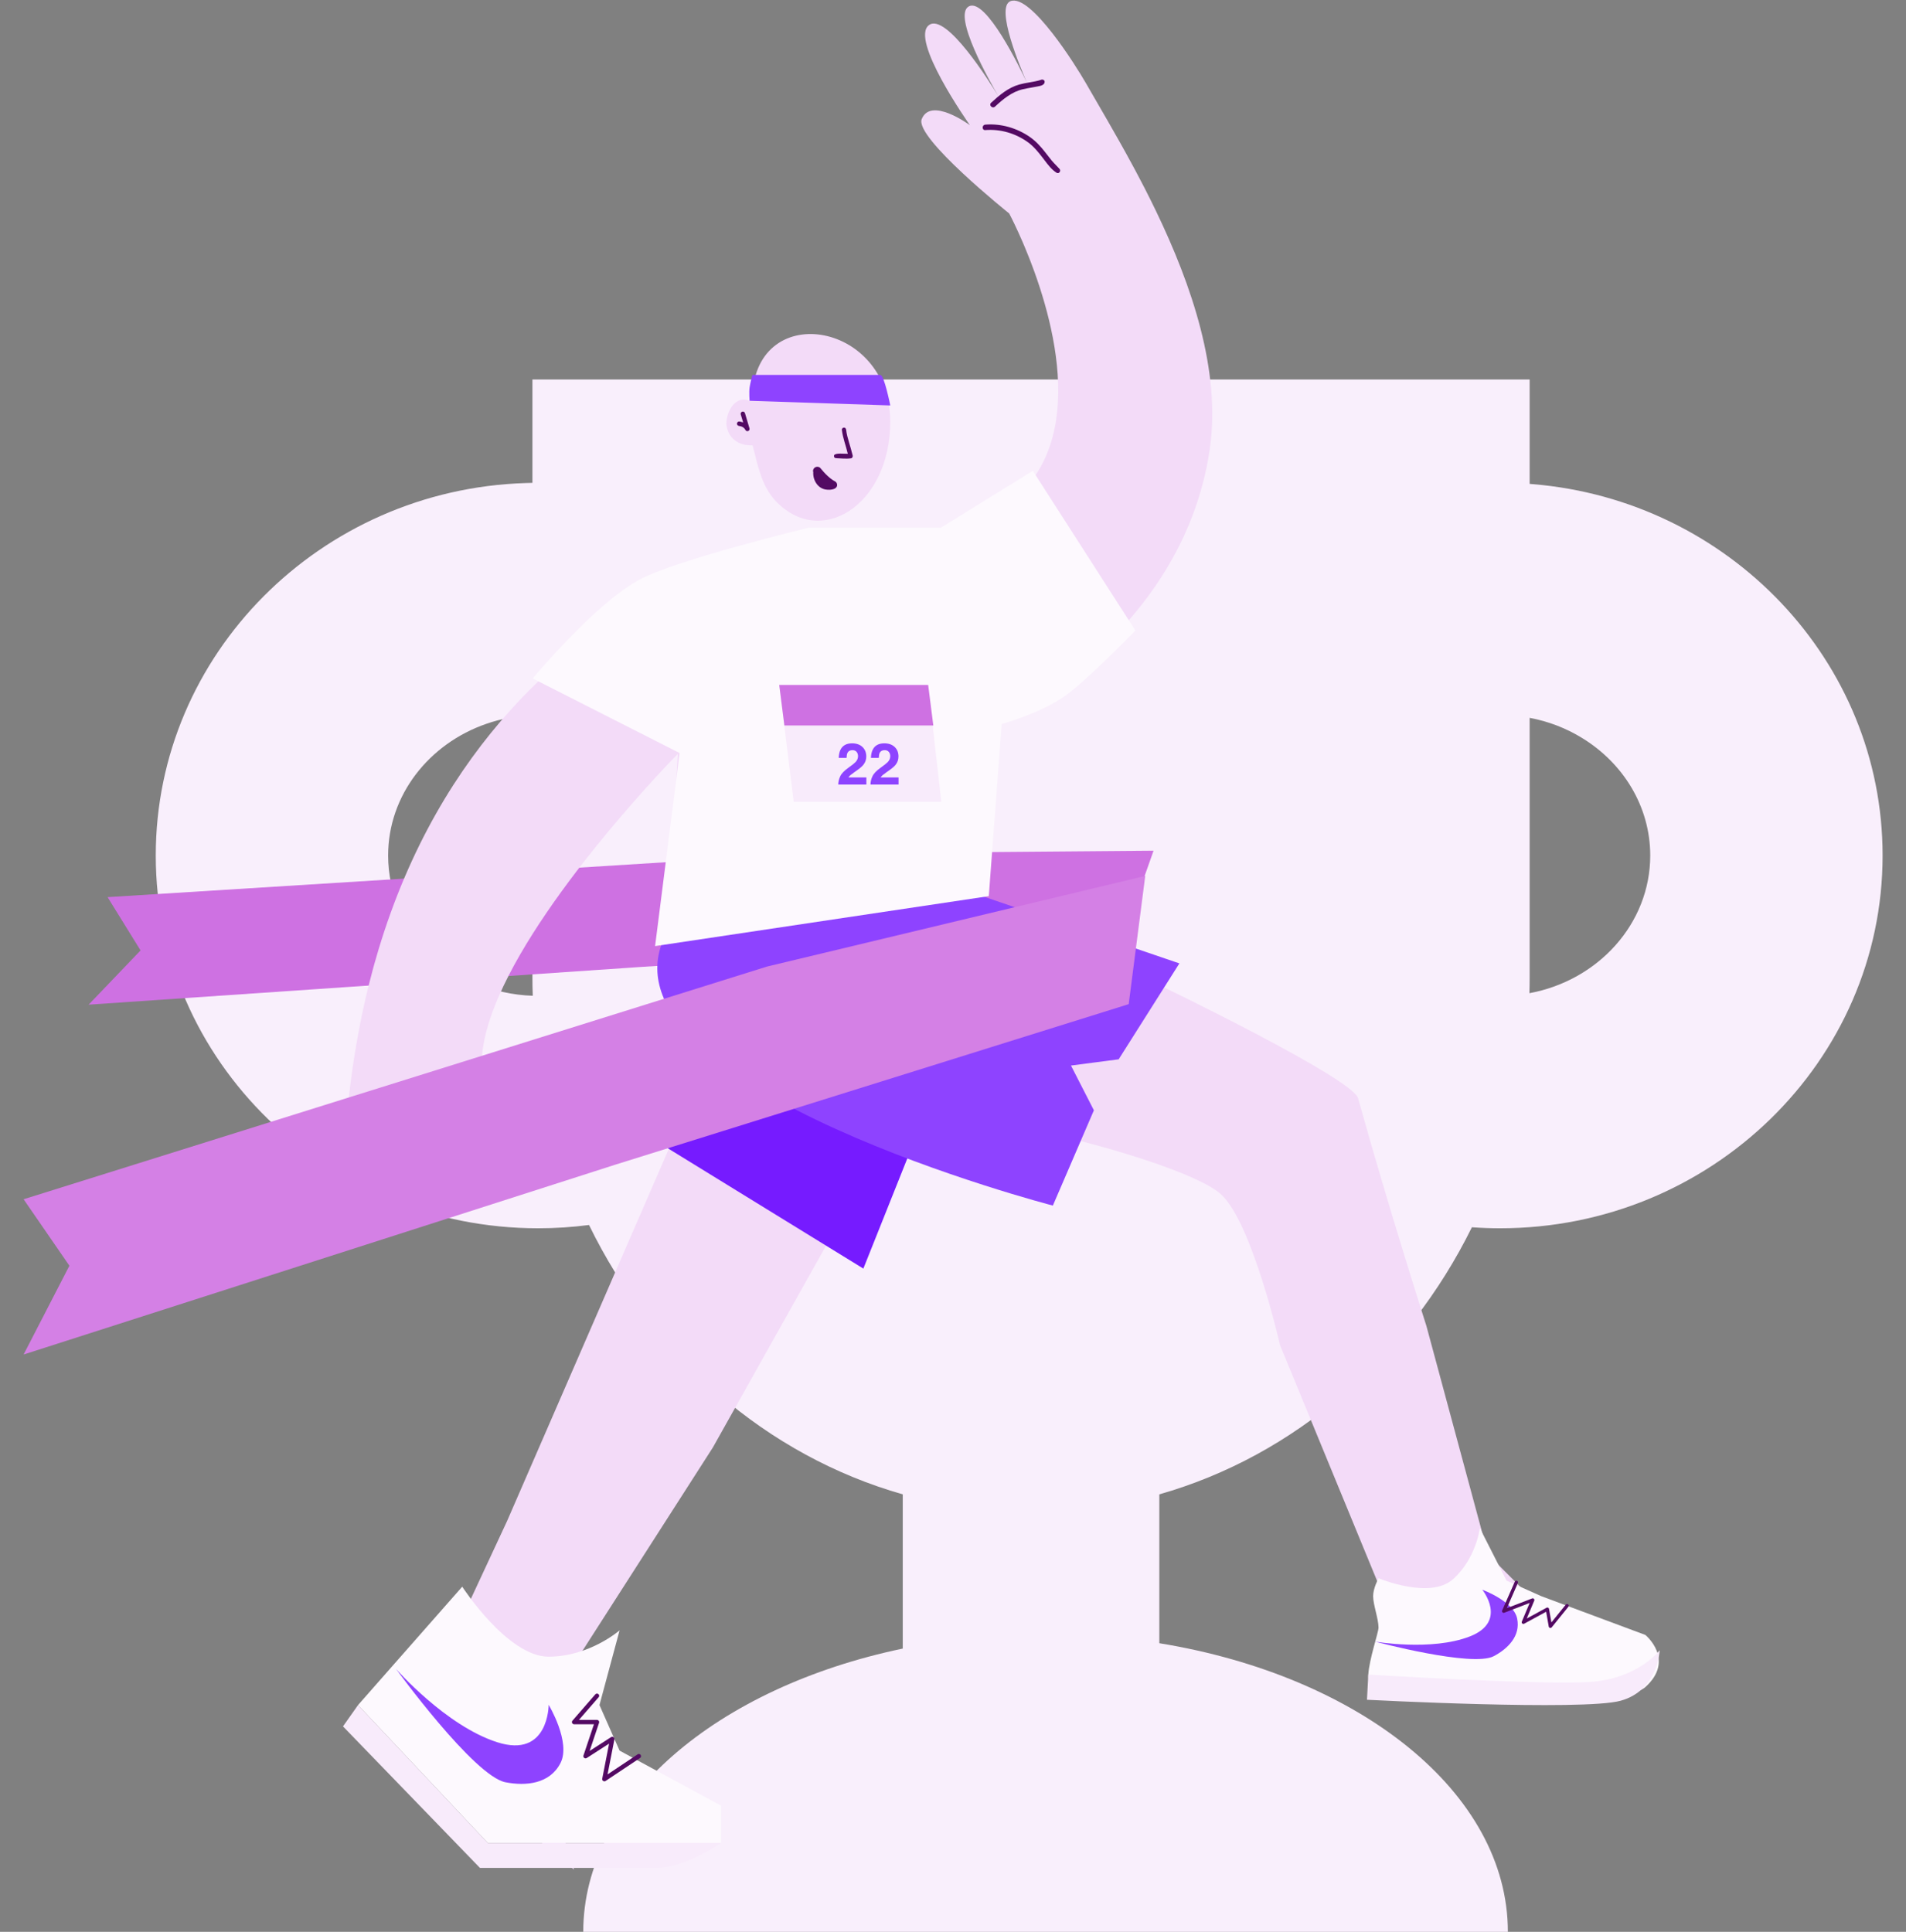 <svg viewBox="18.75 93.75 1387.5 1406.25" fill="none" xmlns="http://www.w3.org/2000/svg" xmlns:xlink="http://www.w3.org/1999/xlink" overflow="visible" width="1387.5px" height="1406.25px"><rect x="18.75" y="93.75" width="1387.5" height="1406.25" fill="#808080" stroke="none"/><g id="Master/Hero Image/Running"><g id="Weight"><path id="Path" d="M403.346 825.792C403.346 831.113 403.451 836.399 403.663 841.65H403.346V825.792Z" fill="#e2abee"/><path id="Path_2" d="M1129.29 825.792V841.65H1128.97C1129.18 836.399 1129.29 831.113 1129.29 825.792Z" fill="#e2abee"/><path id="Shape" fill-rule="evenodd" clip-rule="evenodd" d="M862.697 1181.54C961.369 1153.45 1043.51 1081.88 1090.24 987.12C1097.04 987.613 1103.91 987.86 1110.82 987.86C1264.33 987.86 1389.22 866.141 1389.22 716.513C1389.22 574.743 1277.08 457.994 1134.68 446.188C1134.29 446.118 1133.87 446.083 1133.44 446.083L1132.28 445.977V370H406.342V445.237H406.341C405.954 445.237 405.602 445.237 405.214 445.272C403.945 445.272 402.641 445.307 401.373 445.378C252.097 450.03 132.141 569.88 132.141 716.513C132.141 866.141 257.031 987.86 410.535 987.86C423.081 987.86 435.414 987.049 447.537 985.463C494.124 1081.07 576.691 1153.31 675.926 1181.54V1293.81C540.958 1322 443.343 1403.65 443.343 1500H1116.42C1116.42 1398.69 1008.52 1313.65 862.697 1289.9V1181.54ZM1132.28 805.212V616.291C1146.06 618.864 1158.89 623.868 1170.27 630.845C1200.22 649.064 1220.06 680.674 1220.06 716.513C1220.06 766.06 1182.22 807.467 1132.11 816.735C1132.21 812.894 1132.28 809.053 1132.28 805.212ZM372.758 620.661C331.105 635.039 301.292 672.569 301.292 716.513C301.292 771.628 348.161 816.7 406.588 818.603C406.412 814.127 406.342 809.687 406.342 805.212V614.423H406.236C394.501 614.846 383.26 616.996 372.758 620.661Z" fill="#f9effc"/></g><path id="lace" fill-rule="evenodd" clip-rule="evenodd" d="M97.061 746.812L603.416 715.131L858.5 713.004L836.301 775.747L486.418 797.552L83.259 825.087L121.069 785.604L97.061 746.812Z" fill="#ce71e2"/><g id="Character Copy"><g id="Head"><path id="Path" d="M547.529 402.449C547.609 392.245 554.763 381.274 564.409 385.49C565.064 385.346 565.718 385.25 566.373 385.218C566.373 311.44 666.261 326.595 666.835 400.629C666.835 461.855 615.654 493.522 582.757 457.751C572.473 446.045 570.429 431.864 566.597 417.955C555.833 418.354 548.471 412.302 547.529 402.449Z" fill="#f3dbf8"/><path id="hear" fill-rule="evenodd" clip-rule="evenodd" d="M560.983 394.322C560.668 393.587 559.845 393.189 559.06 393.423C558.215 393.674 557.734 394.564 557.986 395.409L559.735 401.279C558.918 400.959 558.021 400.731 557.047 400.595L556.861 400.579C556.062 400.561 555.358 401.143 555.244 401.955C555.122 402.828 555.731 403.635 556.604 403.758C558.985 404.091 560.52 405.07 561.381 406.724C561.552 407.073 561.842 407.338 562.184 407.484C562.4 407.577 562.636 407.622 562.878 407.612C563.056 407.605 563.235 407.567 563.408 407.498C563.581 407.428 563.736 407.331 563.87 407.213C564.051 407.053 564.19 406.857 564.281 406.642C564.373 406.427 564.418 406.191 564.408 405.95C564.402 405.81 564.378 405.67 564.334 405.533L561.047 394.497L560.983 394.322Z" fill="#530a63"/><path id="band" fill-rule="evenodd" clip-rule="evenodd" d="M564.41 385.49L666.836 388.89C666.836 388.89 662.414 366.66 659.625 366.66C656.836 366.66 566.483 366.66 566.483 366.66C566.483 366.66 564.855 372.622 564.41 375.939C563.965 379.256 564.41 385.49 564.41 385.49Z" fill="#8e43ff"/></g><g id="Expression"><path id="Mouth" d="M626.146 443.886C626.203 443.914 626.203 443.914 626.118 443.858C625.977 443.773 625.835 443.716 625.722 443.66C625.468 443.519 625.242 443.378 625.016 443.208C624.79 443.067 624.536 442.897 624.31 442.728C624.141 442.615 623.717 442.191 623.548 442.163C623.661 442.248 623.745 442.332 623.858 442.417C623.717 442.304 623.548 442.191 623.406 442.05C623.406 442.05 623.406 442.05 623.378 442.022C623.378 442.022 623.378 442.022 623.322 441.993C623.067 441.796 622.813 441.598 622.559 441.372C622.079 440.977 621.627 440.553 621.147 440.129C619.254 438.378 617.559 436.429 615.921 434.423C615.441 433.83 614.452 433.52 613.718 433.52C612.955 433.52 612.051 433.859 611.515 434.423C610.978 435.017 610.583 435.779 610.611 436.627C610.611 436.909 610.724 437.135 610.78 437.389C610.385 443.067 613.916 449.196 619.876 450.1C621.853 450.411 624.028 450.383 625.92 449.648C627.135 449.168 628.208 448.151 628.152 446.711C628.123 445.355 627.332 444.423 626.146 443.886Z" fill="#530a63"/><path id="Nose" d="M639.47 425.296C639.278 424.497 639.006 423.731 638.815 422.932C638.623 422.134 638.416 421.336 638.192 420.537C637.761 419.004 637.298 417.487 636.851 415.954C635.94 412.872 635.046 409.758 634.695 406.564C634.599 405.734 634.04 405.015 633.146 405.015C632.379 405.015 631.501 405.734 631.597 406.564C632.267 412.584 634.551 418.206 635.924 424.066C634.615 424.066 633.321 424.034 632.012 423.986C630.255 423.938 628.195 423.811 626.566 424.545C625.449 425.056 625.736 426.941 626.918 427.196C627.78 427.372 628.674 427.324 629.537 427.388C630.479 427.452 631.405 427.5 632.347 427.548C634.327 427.643 636.324 427.659 638.304 427.372C639.214 427.228 639.661 426.078 639.47 425.296Z" fill="#530a63"/></g><g id="Full Body"><path id="Shape" fill-rule="evenodd" clip-rule="evenodd" d="M1102.05 1225.35L1057.12 1058.95C1057.12 1058.95 1029.1 971.458 1007.4 893.225C1003.38 878.714 865.458 812.198 865.458 812.198L728.754 752.548L727.295 751.328L726.359 751.229L726.558 749.725L726.614 749.215L743.38 620.411C743.38 620.411 744.117 620.071 745.506 619.39C762.838 610.85 880.877 548.292 899.442 420.524C907.69 363.754 886.149 301.139 860.356 247.547C858.046 242.752 855.722 238.043 853.369 233.418C852.816 232.326 852.249 231.234 851.711 230.156C850.081 226.992 848.451 223.871 846.807 220.793C846.198 219.616 845.574 218.453 844.951 217.289C844.256 215.999 843.562 214.708 842.867 213.431C830.41 190.365 818.251 170.038 809.096 154.022C802.435 142.376 769.102 88.883 754.349 94.6C742.94 99.011 762.101 144.305 766.211 153.724C761.449 143.596 736.421 91.805 724.049 98.387C711.89 104.856 739.582 153.597 745.633 163.924C739.185 153.341 707.695 103.082 695.124 111.934C680.683 122.119 723.667 183.244 724.814 184.89C723.794 184.138 696.314 164.165 689.724 180.45C684.297 193.841 753.399 249.136 753.399 249.136C753.399 249.136 756.092 254.157 760.004 262.754C760.996 264.896 762.044 267.279 763.15 269.846C763.646 271.01 764.156 272.201 764.68 273.45C765.729 275.946 766.806 278.613 767.912 281.408C768.365 282.571 768.833 283.748 769.286 284.954C770.137 287.181 770.987 289.479 771.851 291.848C792.061 347.994 811.264 443.207 725.636 474.741C717.558 477.72 709.962 479.266 702.508 479.975C687.712 481.394 673.427 479.465 656.888 478.727C639.173 477.918 618.98 479.485 592.518 485.891C568.083 491.806 572.805 491.806 561.397 495.991C557.995 497.239 554.523 498.558 550.966 499.963C539.558 504.488 527.398 509.85 514.771 516.205C513.679 516.758 512.588 517.311 511.497 517.879C433.593 557.91 339.066 635.816 294.169 785.416C293.163 788.75 292.185 792.126 291.235 795.53C290.867 796.821 290.512 798.126 290.158 799.431C289.124 803.219 288.132 807.063 287.168 810.95C286.842 812.241 286.53 813.532 286.218 814.822C285.198 818.993 284.234 823.22 283.313 827.504C277.701 853.18 273.492 880.714 270.927 910.234C270.927 910.234 267.086 960.081 281.556 957.102C286.006 956.194 288.954 947.144 290.725 938.86C288.826 953.414 287.579 974.21 295.671 975.16C305.223 976.281 309.815 953.797 311.941 935.767C311.955 935.342 311.969 934.93 311.983 934.519C312.026 933.654 312.054 932.803 312.111 931.966C312.096 931.937 312.111 931.923 312.111 931.909C312.295 928.235 312.564 924.83 312.819 921.993C312.833 921.937 312.833 921.894 312.833 921.852C313.287 917.057 313.712 913.922 313.712 913.922C313.712 913.922 313.372 923.284 312.068 934.689C312.026 935.044 311.983 935.399 311.941 935.767C311.402 951.712 312.72 970.749 321.833 971.898C336.302 973.713 338.003 905.368 338.003 905.368C338.003 905.368 353.351 957.897 365.312 952.889C378.733 947.272 368.643 885.48 369.465 865.394C369.607 861.932 369.989 858.372 370.613 854.712C370.91 852.839 371.279 850.953 371.704 849.024C371.987 847.775 372.285 846.499 372.611 845.222C373.532 841.619 374.638 837.945 375.913 834.228C376.296 833.079 376.707 831.916 377.132 830.767C378.521 826.923 380.094 823.022 381.809 819.078C416.53 739.356 512.135 642.569 512.135 642.569L511.724 649.903L506.834 737.824L509.343 738.037L507.444 780.735L507.359 782.707L507.019 790.31L526.959 836.569L536.567 858.882L535.915 860.372L504.666 932.278L388.002 1200.71L316.35 1354.7L436.641 1454.75L404.753 1354.7L537.711 1147.38L681.682 890.686L817.5 927.582C817.5 927.582 890.741 947.002 908.101 963.599C930.649 985.161 950.589 1072.97 950.589 1072.97L1055.78 1328.47L1201.47 1325.08L1102.05 1225.35ZM292.893 925.455C292.837 926.036 292.723 927.029 292.553 928.292C292.497 928.646 292.454 929.015 292.397 929.412C292.369 929.554 292.355 929.71 292.326 929.866C292.284 930.178 292.241 930.505 292.185 930.831C291.986 932.164 291.745 933.64 291.462 935.214C291.334 935.881 291.193 936.576 291.051 937.285C291.051 937.328 291.037 937.356 291.023 937.399C290.938 937.881 290.824 938.363 290.725 938.846C290.782 938.392 290.853 937.938 290.909 937.484V937.399C290.966 937.016 291.023 936.633 291.079 936.25C291.079 936.221 291.093 936.193 291.093 936.165C291.207 935.356 291.32 934.576 291.434 933.824C291.618 932.576 291.802 931.412 291.972 930.363C292.057 929.866 292.142 929.384 292.213 928.944C292.213 928.887 292.227 928.831 292.241 928.774C292.298 928.391 292.369 928.036 292.426 927.71C292.497 927.313 292.567 926.944 292.624 926.632C292.652 926.433 292.695 926.263 292.723 926.107C292.822 925.596 292.893 925.213 292.936 925.015C292.922 925.114 292.908 925.27 292.893 925.455ZM725.58 749.867L725.551 749.371L725.509 748.52L725.594 749.371L725.636 749.853L725.764 751.172L725.636 751.158L725.58 749.867Z" fill="#f3dbf8"/><path id="Path_3" d="M495.631 923.91L647.241 1017.2L747.945 764.881L548.639 777.157L495.631 923.91Z" fill="#761bff"/><path id="Path_4" d="M785.195 971.334L815.066 901.978L798.388 869.401L833.107 864.858L877.294 795.035L732.788 745.718L501.139 778.933C458.215 886.643 785.195 971.334 785.195 971.334Z" fill="#8e43ff"/><path id="Path_5" d="M406.572 587.638L513.486 641.913L495.631 782.447L738.556 746.087L747.945 620.798C747.945 620.798 775.851 613.056 793.276 600.86C810.701 588.663 845.243 552.694 845.243 552.694L770.624 436.471L703.641 477.902H607.416C607.416 477.902 510.954 501.205 484.101 515.77C451.482 533.463 406.572 587.638 406.572 587.638Z" fill="#fdf9fe"/><path id="Combined Shape" fill-rule="evenodd" clip-rule="evenodd" d="M776.707 151.812L776.707 151.813L776.707 151.813C776.408 151.901 776.038 152.01 775.865 152.076C775.822 152.09 774.928 152.36 774.616 152.445C773.268 152.8 771.891 153.055 770.515 153.311C769.674 153.467 768.83 153.614 767.986 153.76C765.54 154.184 763.093 154.608 760.708 155.284C752.661 157.569 746.261 163.019 740.244 168.569C738.37 170.3 741.166 173.096 743.054 171.379C749.014 165.886 755.301 160.578 763.405 158.704C765.374 158.248 767.358 157.897 769.343 157.545C770.634 157.317 771.925 157.088 773.211 156.831C773.447 156.783 773.707 156.736 773.984 156.686C776.087 156.308 779.114 155.763 779.214 153.368C779.257 152.204 778.164 151.551 777.142 151.679C777.168 151.665 777.146 151.664 777.04 151.687C777.031 151.688 777.023 151.69 777.014 151.693C777.023 151.691 777.032 151.689 777.04 151.687C777.052 151.686 777.065 151.686 777.078 151.686C777.099 151.686 777.121 151.686 777.142 151.679C777.1 151.696 776.922 151.749 776.707 151.812ZM787.632 214.16L787.633 214.16C788.442 214.988 789.252 215.817 790.028 216.684C791.348 218.16 789.645 220.63 787.857 219.48C784.33 217.271 781.627 213.69 779.076 210.309L779.074 210.307L779.072 210.304C778.576 209.647 778.086 208.997 777.596 208.367C774.517 204.392 771.309 200.418 767.222 197.424C758.253 190.866 747.098 187.531 736 188.439C733.46 188.652 733.474 184.692 736 184.479C747.453 183.542 759.09 186.949 768.485 193.492C772.899 196.572 776.432 200.489 779.725 204.719C780.164 205.281 780.599 205.846 781.034 206.41L781.034 206.41C782.147 207.854 783.259 209.296 784.422 210.694C785.436 211.912 786.534 213.036 787.632 214.16ZM313.69 920.295C313.755 919.199 313.822 918.104 313.898 917.01L313.903 916.934C314.242 912.003 314.601 906.781 316.14 902.05C316.921 899.651 320.483 900.631 319.915 903.086C318.808 907.884 318.156 912.624 317.829 917.535C317.745 918.798 317.672 920.063 317.599 921.328C317.386 924.997 317.172 928.669 316.708 932.31C316.566 933.375 315.899 934.312 314.721 934.297C314.036 934.287 313.267 933.839 312.916 933.206C312.875 933.558 312.834 933.913 312.791 934.269C312.805 933.857 312.819 933.447 312.835 933.039C312.741 932.812 312.7 932.566 312.734 932.31C312.813 931.696 312.885 931.081 312.951 930.466C313.144 926.678 313.42 923.182 313.69 920.295ZM291.546 937.349C291.609 936.861 291.672 936.38 291.736 935.907C290.569 935.898 289.339 934.919 289.687 933.432C291.081 927.484 291.951 921.428 292.82 915.383L292.894 914.867C293.007 914.088 293.117 913.307 293.227 912.525C293.997 907.071 294.777 901.536 296.329 896.273C297.038 893.846 300.615 894.868 300.075 897.31C298.756 903.498 297.606 909.658 296.712 915.917L296.638 916.433C295.769 922.479 294.898 928.534 293.505 934.482C293.283 935.435 292.589 935.87 291.849 935.904C291.752 936.382 291.651 936.864 291.546 937.349Z" fill="#530a63"/><g id="Shoe Copy"><path id="Path " fill-rule="evenodd" clip-rule="evenodd" d="M355.234 1248.75C355.234 1248.75 388.274 1299.7 418.076 1299.7C447.877 1299.7 469.791 1280.53 469.791 1280.53L455.141 1334.92L469.791 1368.09L543.623 1408.17V1435.32H373.868L279.393 1334.92L355.234 1248.75Z" fill="#fdf9fe"/><path id="Path _2" fill-rule="evenodd" clip-rule="evenodd" d="M307.021 1308.59C307.021 1308.59 363.769 1386.63 386.719 1391.12C401.572 1394.02 418.935 1392.37 426.753 1377.17C434.571 1361.98 418.159 1334.74 418.159 1334.74C418.159 1334.74 418.245 1374 380.694 1361.98C343.143 1349.96 307.021 1308.59 307.021 1308.59Z" fill="#8e43ff"/><path id="Path _3" fill-rule="evenodd" clip-rule="evenodd" d="M279.393 1334.92L373.868 1435.32H543.623C543.623 1435.32 517.573 1453.48 496.734 1453.48C475.895 1453.48 368.148 1453.48 368.148 1453.48L268.438 1350.45L279.393 1334.92Z" fill="#f8ebfb"/><path id="Path _4" d="M452.131 1327.11C452.709 1326.44 453.718 1326.37 454.384 1326.95C454.998 1327.49 455.106 1328.39 454.664 1329.05L454.542 1329.21L440.192 1345.72L453.336 1345.72C454.363 1345.72 455.106 1346.67 454.9 1347.64L454.85 1347.83L447.975 1368.32L463.567 1358.28C464.701 1357.55 466.143 1358.46 466.024 1359.75L465.999 1359.92L461.025 1385.39L482.913 1370.8C483.595 1370.34 484.498 1370.48 485.016 1371.09L485.128 1371.24C485.582 1371.92 485.444 1372.83 484.834 1373.34L484.685 1373.46L459.609 1390.17C458.478 1390.92 457.012 1390.01 457.132 1388.71L457.156 1388.53L462.145 1362.99L445.878 1373.47C444.66 1374.25 443.146 1373.15 443.451 1371.79L443.499 1371.62L451.115 1348.91L436.69 1348.91C435.38 1348.91 434.651 1347.44 435.376 1346.41L435.484 1346.27L452.131 1327.11Z" fill="#530a63"/></g><g id="Shoe Copy_2"><path id="Path_6" fill-rule="evenodd" clip-rule="evenodd" d="M1022.27 1242.59C1022.27 1242.59 1059.72 1258.42 1076.56 1243.26C1093.4 1228.1 1096.03 1206.12 1096.03 1206.12L1115.42 1244.3L1140.58 1255.6L1216.5 1283.88C1216.5 1283.88 1238.56 1301.97 1216.5 1321.83C1208.16 1329.33 1171.81 1333.55 1130 1333.72C1098.05 1333.84 1016.7 1329.66 1016.7 1329.66C1016.7 1329.66 1014.6 1316.75 1014.83 1312.73C1015.45 1301.6 1022.31 1281.9 1022.27 1278.49C1022.2 1271.99 1018.33 1261.77 1018.34 1255.6C1018.34 1249.83 1022.27 1242.59 1022.27 1242.59Z" fill="#fdf9fe"/><path id="Path _5" fill-rule="evenodd" clip-rule="evenodd" d="M1019.62 1288.7C1019.62 1288.7 1090.49 1307.66 1106.2 1299.32C1116.36 1293.93 1125.83 1284.65 1123.18 1271.93C1120.53 1259.21 1097.8 1250.97 1097.8 1250.97C1097.8 1250.97 1116.63 1274.12 1088.7 1284.99C1060.76 1295.86 1019.62 1288.7 1019.62 1288.7Z" fill="#8e43ff"/><path id="Path _6" fill-rule="evenodd" clip-rule="evenodd" d="M1014.83 1312.73C1014.83 1312.73 1139.94 1320.37 1175.65 1318.13C1211.36 1315.89 1226.96 1294.99 1226.96 1294.99C1226.96 1294.99 1225.87 1324.26 1198.5 1331.78C1171.12 1339.31 1013.86 1331.07 1013.86 1331.07L1014.83 1312.73Z" fill="#f8ebfb"/><path id="Path_7" d="M1160.48 1263.36C1160.9 1262.84 1160.82 1262.08 1160.3 1261.66C1159.82 1261.27 1159.13 1261.3 1158.69 1261.72L1158.59 1261.83L1148.12 1274.76L1146.38 1264.92C1146.25 1264.15 1145.44 1263.72 1144.74 1264L1144.61 1264.06L1130.17 1271.92L1135.63 1258.91C1136.03 1257.97 1135.15 1257.01 1134.2 1257.27L1134.08 1257.31L1115.67 1264.4L1123.7 1246.08C1123.95 1245.51 1123.73 1244.85 1123.2 1244.55L1123.08 1244.48C1122.51 1244.23 1121.85 1244.46 1121.54 1244.98L1121.48 1245.11L1112.27 1266.09C1111.86 1267.04 1112.73 1268.01 1113.69 1267.75L1113.82 1267.71L1132.29 1260.6L1126.59 1274.17C1126.16 1275.18 1127.19 1276.17 1128.17 1275.76L1128.29 1275.7L1144.29 1267L1146.19 1277.8C1146.36 1278.78 1147.56 1279.14 1148.24 1278.46L1148.33 1278.36L1160.48 1263.36Z" fill="#530a63"/></g></g></g><g id="Number"><path id="Rectangle" fill-rule="evenodd" clip-rule="evenodd" d="M586 592.349H694.418L703.957 677.349H596.526L586 592.349Z" fill="#f8ebfb"/><path id="Rectangle " fill-rule="evenodd" clip-rule="evenodd" d="M586 592.349H694.418L698.173 621.849H589.749L586 592.349Z" fill="#ce71e2"/><path id="22" fill-rule="evenodd" clip-rule="evenodd" d="M649.425 659.681V664.849H628.979C629.033 662.707 629.493 660.751 630.358 658.981C631.195 656.99 633.172 654.883 636.288 652.659C638.992 650.724 640.742 649.338 641.539 648.5C642.76 647.196 643.371 645.769 643.371 644.217C643.371 642.955 643.021 641.904 642.321 641.067C641.621 640.23 640.619 639.811 639.315 639.811C637.53 639.811 636.316 640.477 635.67 641.808C635.3 642.577 635.08 643.799 635.011 645.473H629.308C629.404 642.934 629.864 640.882 630.688 639.317C632.252 636.338 635.032 634.849 639.027 634.849C642.184 634.849 644.696 635.724 646.563 637.474C648.429 639.224 649.363 641.541 649.363 644.423C649.363 646.633 648.704 648.596 647.386 650.312C646.521 651.451 645.101 652.721 643.124 654.121L640.777 655.789C639.308 656.832 638.302 657.587 637.76 658.054C637.218 658.521 636.762 659.063 636.391 659.681H649.425ZM672.877 659.681V664.849H652.431C652.486 662.707 652.946 660.751 653.81 658.981C654.648 656.99 656.624 654.883 659.74 652.659C662.445 650.724 664.195 649.338 664.991 648.5C666.213 647.196 666.823 645.769 666.823 644.217C666.823 642.955 666.473 641.904 665.773 641.067C665.073 640.23 664.071 639.811 662.767 639.811C660.983 639.811 659.768 640.477 659.123 641.808C658.752 642.577 658.532 643.799 658.464 645.473H652.76C652.856 642.934 653.316 640.882 654.14 639.317C655.705 636.338 658.484 634.849 662.479 634.849C665.636 634.849 668.148 635.724 670.015 637.474C671.882 639.224 672.815 641.541 672.815 644.423C672.815 646.633 672.156 648.596 670.839 650.312C669.974 651.451 668.553 652.721 666.576 654.121L664.229 655.789C662.76 656.832 661.755 657.587 661.213 658.054C660.67 658.521 660.214 659.063 659.843 659.681H672.877Z" fill="#8e43ff"/></g><path id="lace_2" fill-rule="evenodd" clip-rule="evenodd" d="M35.928 966.725L577.156 797.329L852.443 731.364L840.408 824.709L466.412 941.639L35.928 1079.75L69.268 1015.12L35.928 966.725Z" fill="#d480e5"/></g></svg>